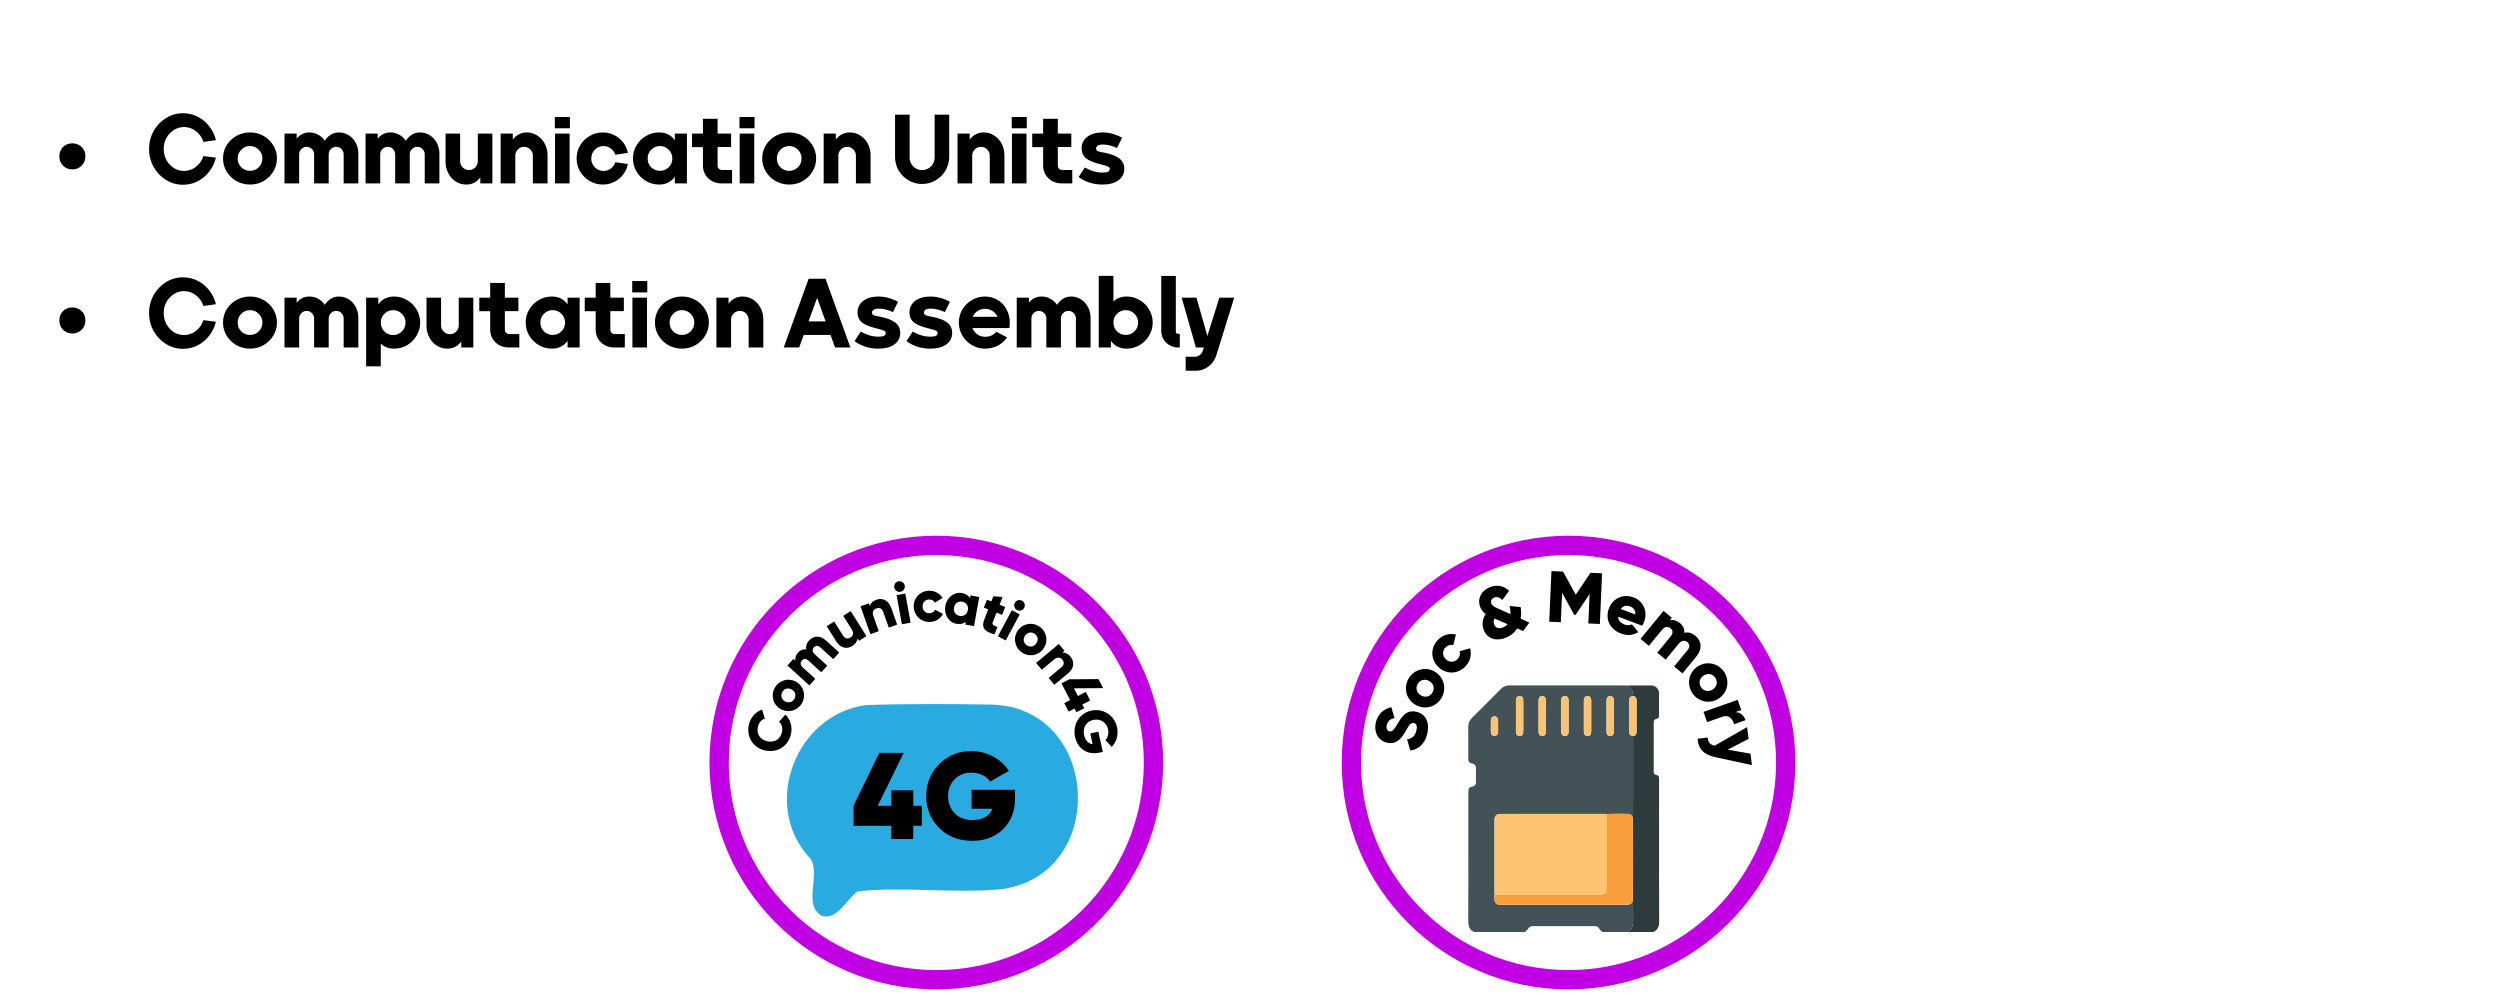<svg width="518" height="208" viewBox="0 0 518 208" fill="none" xmlns="http://www.w3.org/2000/svg">
<path d="M14.979 35.1C14.219 35.1 13.579 34.84 13.059 34.32C12.553 33.8 12.299 33.153 12.299 32.38C12.299 31.607 12.553 30.967 13.059 30.46C13.579 29.953 14.219 29.7 14.979 29.7C15.753 29.7 16.399 29.953 16.919 30.46C17.439 30.967 17.699 31.607 17.699 32.38C17.699 33.153 17.439 33.8 16.919 34.32C16.399 34.84 15.753 35.1 14.979 35.1ZM37.94 38.28C36.66 38.28 35.48 37.947 34.4 37.28C33.32 36.613 32.46 35.713 31.82 34.58C31.193 33.447 30.88 32.207 30.88 30.86C30.88 29.527 31.193 28.293 31.82 27.16C32.46 26.027 33.32 25.127 34.4 24.46C35.48 23.793 36.66 23.46 37.94 23.46C39.02 23.46 40.027 23.7 40.96 24.18C41.907 24.66 42.707 25.327 43.36 26.18C44.027 27.02 44.487 27.973 44.74 29.04L42.14 29.4C41.86 28.493 41.347 27.753 40.6 27.18C39.867 26.607 39.047 26.32 38.14 26.32C37.38 26.32 36.673 26.527 36.02 26.94C35.38 27.34 34.867 27.887 34.48 28.58C34.107 29.273 33.92 30.033 33.92 30.86C33.92 31.687 34.107 32.453 34.48 33.16C34.867 33.853 35.38 34.407 36.02 34.82C36.66 35.22 37.367 35.42 38.14 35.42C39.047 35.42 39.867 35.133 40.6 34.56C41.347 33.987 41.86 33.247 42.14 32.34L44.74 32.66C44.487 33.727 44.027 34.687 43.36 35.54C42.707 36.393 41.907 37.067 40.96 37.56C40.027 38.04 39.02 38.28 37.94 38.28ZM51.827 38.24C50.801 38.24 49.854 38 48.987 37.52C48.134 37.027 47.454 36.367 46.947 35.54C46.454 34.713 46.207 33.807 46.207 32.82C46.207 31.847 46.454 30.947 46.947 30.12C47.454 29.293 48.134 28.64 48.987 28.16C49.854 27.68 50.801 27.44 51.827 27.44C52.841 27.44 53.767 27.68 54.607 28.16C55.461 28.64 56.134 29.293 56.627 30.12C57.134 30.947 57.387 31.847 57.387 32.82C57.387 33.807 57.134 34.713 56.627 35.54C56.134 36.367 55.461 37.027 54.607 37.52C53.767 38 52.841 38.24 51.827 38.24ZM51.807 35.4C52.514 35.4 53.114 35.153 53.607 34.66C54.114 34.167 54.367 33.56 54.367 32.84C54.367 32.12 54.114 31.513 53.607 31.02C53.114 30.513 52.514 30.26 51.807 30.26C51.087 30.26 50.481 30.513 49.987 31.02C49.494 31.513 49.247 32.12 49.247 32.84C49.247 33.56 49.494 34.167 49.987 34.66C50.481 35.153 51.087 35.4 51.807 35.4ZM70.226 27.44C70.986 27.44 71.673 27.64 72.286 28.04C72.899 28.427 73.379 28.96 73.726 29.64C74.073 30.307 74.246 31.04 74.246 31.84V38H71.206V31.98C71.206 31.553 71.053 31.187 70.746 30.88C70.453 30.573 70.086 30.42 69.646 30.42C69.233 30.42 68.873 30.573 68.566 30.88C68.259 31.187 68.106 31.553 68.106 31.98V38H65.086V31.98C65.086 31.553 64.933 31.187 64.626 30.88C64.319 30.573 63.953 30.42 63.526 30.42C63.113 30.42 62.753 30.573 62.446 30.88C62.139 31.187 61.986 31.553 61.986 31.98V38H58.946V27.68H61.466V28.72C62.159 27.867 63.033 27.44 64.086 27.44C64.753 27.44 65.359 27.593 65.906 27.9C66.466 28.207 66.933 28.627 67.306 29.16C67.626 28.64 68.033 28.227 68.526 27.92C69.019 27.6 69.586 27.44 70.226 27.44ZM87.023 27.44C87.783 27.44 88.469 27.64 89.083 28.04C89.696 28.427 90.176 28.96 90.523 29.64C90.87 30.307 91.043 31.04 91.043 31.84V38H88.003V31.98C88.003 31.553 87.85 31.187 87.543 30.88C87.249 30.573 86.883 30.42 86.443 30.42C86.029 30.42 85.669 30.573 85.363 30.88C85.056 31.187 84.903 31.553 84.903 31.98V38H81.883V31.98C81.883 31.553 81.73 31.187 81.423 30.88C81.116 30.573 80.749 30.42 80.323 30.42C79.909 30.42 79.549 30.573 79.243 30.88C78.936 31.187 78.783 31.553 78.783 31.98V38H75.743V27.68H78.263V28.72C78.956 27.867 79.829 27.44 80.883 27.44C81.549 27.44 82.156 27.593 82.703 27.9C83.263 28.207 83.73 28.627 84.103 29.16C84.423 28.64 84.829 28.227 85.323 27.92C85.816 27.6 86.383 27.44 87.023 27.44ZM102.02 27.68V38H99.52V36.76C99.173 37.227 98.753 37.593 98.26 37.86C97.78 38.113 97.233 38.24 96.62 38.24C95.806 38.24 95.073 38.027 94.42 37.6C93.766 37.173 93.253 36.6 92.88 35.88C92.506 35.16 92.32 34.373 92.32 33.52V27.68H95.34V33.42C95.34 33.913 95.52 34.34 95.88 34.7C96.24 35.06 96.673 35.24 97.18 35.24C97.673 35.24 98.1 35.06 98.46 34.7C98.82 34.34 99 33.913 99 33.42V27.68H102.02ZM109.131 27.44C109.944 27.44 110.678 27.653 111.331 28.08C111.998 28.507 112.518 29.08 112.891 29.8C113.264 30.52 113.451 31.307 113.451 32.16V38H110.411V32.24C110.411 31.747 110.231 31.32 109.871 30.96C109.524 30.6 109.091 30.42 108.571 30.42C108.091 30.42 107.671 30.6 107.311 30.96C106.951 31.32 106.771 31.747 106.771 32.24V38H103.731V27.68H106.251V28.92C106.598 28.453 107.011 28.093 107.491 27.84C107.984 27.573 108.531 27.44 109.131 27.44ZM114.963 24.24H118.083V26.58H114.963V24.24ZM115.003 27.68H118.023V38H115.003V27.68ZM124.889 38.24C123.902 38.24 122.996 37.993 122.169 37.5C121.342 37.007 120.682 36.347 120.189 35.52C119.709 34.693 119.469 33.793 119.469 32.82C119.469 31.86 119.709 30.967 120.189 30.14C120.682 29.313 121.342 28.66 122.169 28.18C122.996 27.687 123.902 27.44 124.889 27.44C125.756 27.44 126.556 27.627 127.289 28C128.022 28.373 128.636 28.88 129.129 29.52C129.622 30.16 129.942 30.88 130.089 31.68L127.489 32.06C127.329 31.54 127.022 31.113 126.569 30.78C126.116 30.433 125.616 30.26 125.069 30.26C124.362 30.26 123.756 30.513 123.249 31.02C122.756 31.513 122.509 32.12 122.509 32.84C122.509 33.307 122.622 33.74 122.849 34.14C123.076 34.527 123.382 34.84 123.769 35.08C124.169 35.307 124.602 35.42 125.069 35.42C125.616 35.42 126.116 35.253 126.569 34.92C127.022 34.573 127.329 34.14 127.489 33.62L130.089 33.98C129.942 34.78 129.622 35.507 129.129 36.16C128.636 36.8 128.022 37.307 127.289 37.68C126.556 38.053 125.756 38.24 124.889 38.24ZM142.329 27.68V38H139.829V36.62C139.055 37.7 137.969 38.24 136.569 38.24C135.582 38.24 134.675 37.993 133.849 37.5C133.022 37.007 132.362 36.347 131.869 35.52C131.389 34.693 131.149 33.793 131.149 32.82C131.149 31.86 131.389 30.967 131.869 30.14C132.362 29.313 133.022 28.66 133.849 28.18C134.675 27.687 135.582 27.44 136.569 27.44C137.969 27.44 139.055 27.98 139.829 29.06V27.68H142.329ZM136.749 35.4C137.455 35.4 138.055 35.153 138.549 34.66C139.055 34.167 139.309 33.56 139.309 32.84C139.309 32.12 139.055 31.513 138.549 31.02C138.055 30.513 137.455 30.26 136.749 30.26C136.029 30.26 135.422 30.513 134.929 31.02C134.435 31.513 134.189 32.12 134.189 32.84C134.189 33.56 134.435 34.167 134.929 34.66C135.422 35.153 136.029 35.4 136.749 35.4ZM151.688 35.22V38H149.448C148.754 38 148.114 37.84 147.528 37.52C146.954 37.2 146.494 36.76 146.148 36.2C145.814 35.627 145.648 34.993 145.648 34.3V30.48H143.388V27.68H145.648V24.62H148.688V27.68H151.488V30.46H148.688V34.3C148.688 34.553 148.774 34.773 148.948 34.96C149.134 35.133 149.354 35.22 149.608 35.22H151.688ZM153.224 24.24H156.344V26.58H153.224V24.24ZM153.264 27.68H156.284V38H153.264V27.68ZM163.546 38.24C162.519 38.24 161.573 38 160.706 37.52C159.853 37.027 159.173 36.367 158.666 35.54C158.173 34.713 157.926 33.807 157.926 32.82C157.926 31.847 158.173 30.947 158.666 30.12C159.173 29.293 159.853 28.64 160.706 28.16C161.573 27.68 162.519 27.44 163.546 27.44C164.559 27.44 165.486 27.68 166.326 28.16C167.179 28.64 167.853 29.293 168.346 30.12C168.853 30.947 169.106 31.847 169.106 32.82C169.106 33.807 168.853 34.713 168.346 35.54C167.853 36.367 167.179 37.027 166.326 37.52C165.486 38 164.559 38.24 163.546 38.24ZM163.526 35.4C164.233 35.4 164.833 35.153 165.326 34.66C165.833 34.167 166.086 33.56 166.086 32.84C166.086 32.12 165.833 31.513 165.326 31.02C164.833 30.513 164.233 30.26 163.526 30.26C162.806 30.26 162.199 30.513 161.706 31.02C161.213 31.513 160.966 32.12 160.966 32.84C160.966 33.56 161.213 34.167 161.706 34.66C162.199 35.153 162.806 35.4 163.526 35.4ZM176.065 27.44C176.878 27.44 177.611 27.653 178.265 28.08C178.931 28.507 179.451 29.08 179.825 29.8C180.198 30.52 180.385 31.307 180.385 32.16V38H177.345V32.24C177.345 31.747 177.165 31.32 176.805 30.96C176.458 30.6 176.025 30.42 175.505 30.42C175.025 30.42 174.605 30.6 174.245 30.96C173.885 31.32 173.705 31.747 173.705 32.24V38H170.665V27.68H173.185V28.92C173.531 28.453 173.945 28.093 174.425 27.84C174.918 27.573 175.465 27.44 176.065 27.44ZM191.054 38.12C190.04 38.12 189.1 37.867 188.234 37.36C187.38 36.853 186.7 36.173 186.194 35.32C185.7 34.453 185.454 33.513 185.454 32.5V23.76H188.474V32.66C188.474 33.127 188.587 33.56 188.814 33.96C189.054 34.347 189.367 34.66 189.754 34.9C190.154 35.127 190.587 35.24 191.054 35.24C191.52 35.24 191.954 35.127 192.354 34.9C192.754 34.66 193.067 34.347 193.294 33.96C193.534 33.56 193.654 33.127 193.654 32.66V23.76H196.674V32.5C196.674 33.513 196.42 34.453 195.914 35.32C195.42 36.173 194.74 36.853 193.874 37.36C193.02 37.867 192.08 38.12 191.054 38.12ZM203.799 27.44C204.612 27.44 205.346 27.653 205.999 28.08C206.666 28.507 207.186 29.08 207.559 29.8C207.932 30.52 208.119 31.307 208.119 32.16V38H205.079V32.24C205.079 31.747 204.899 31.32 204.539 30.96C204.192 30.6 203.759 30.42 203.239 30.42C202.759 30.42 202.339 30.6 201.979 30.96C201.619 31.32 201.439 31.747 201.439 32.24V38H198.399V27.68H200.919V28.92C201.266 28.453 201.679 28.093 202.159 27.84C202.652 27.573 203.199 27.44 203.799 27.44ZM209.63 24.24H212.75V26.58H209.63V24.24ZM209.67 27.68H212.69V38H209.67V27.68ZM222.176 35.22V38H219.936C219.243 38 218.603 37.84 218.016 37.52C217.443 37.2 216.983 36.76 216.636 36.2C216.303 35.627 216.136 34.993 216.136 34.3V30.48H213.876V27.68H216.136V24.62H219.176V27.68H221.976V30.46H219.176V34.3C219.176 34.553 219.263 34.773 219.436 34.96C219.623 35.133 219.843 35.22 220.096 35.22H222.176ZM228.433 38.24C227.486 38.24 226.586 38.107 225.733 37.84C224.893 37.56 224.146 37.173 223.493 36.68L224.773 34.7C225.999 35.407 227.219 35.76 228.433 35.76C228.979 35.76 229.366 35.7 229.593 35.58C229.833 35.447 229.953 35.26 229.953 35.02C229.953 34.793 229.833 34.627 229.593 34.52C229.353 34.4 228.913 34.26 228.273 34.1C226.819 33.767 225.759 33.353 225.093 32.86C224.439 32.353 224.113 31.64 224.113 30.72C224.113 29.733 224.506 28.94 225.293 28.34C226.079 27.74 227.133 27.44 228.453 27.44C229.159 27.44 229.866 27.54 230.573 27.74C231.279 27.94 231.919 28.207 232.493 28.54L231.453 30.66C230.399 30.18 229.399 29.94 228.453 29.94C228.053 29.94 227.726 30.013 227.473 30.16C227.233 30.307 227.113 30.507 227.113 30.76C227.113 31.027 227.233 31.213 227.473 31.32C227.713 31.427 228.166 31.533 228.833 31.64C230.193 31.893 231.219 32.287 231.913 32.82C232.606 33.353 232.953 34.067 232.953 34.96C232.953 35.973 232.546 36.773 231.733 37.36C230.933 37.947 229.833 38.24 228.433 38.24ZM14.979 69.1C14.219 69.1 13.579 68.84 13.059 68.32C12.553 67.8 12.299 67.153 12.299 66.38C12.299 65.607 12.553 64.967 13.059 64.46C13.579 63.953 14.219 63.7 14.979 63.7C15.753 63.7 16.399 63.953 16.919 64.46C17.439 64.967 17.699 65.607 17.699 66.38C17.699 67.153 17.439 67.8 16.919 68.32C16.399 68.84 15.753 69.1 14.979 69.1ZM37.94 72.28C36.66 72.28 35.48 71.947 34.4 71.28C33.32 70.613 32.46 69.713 31.82 68.58C31.193 67.447 30.88 66.207 30.88 64.86C30.88 63.527 31.193 62.293 31.82 61.16C32.46 60.027 33.32 59.127 34.4 58.46C35.48 57.793 36.66 57.46 37.94 57.46C39.02 57.46 40.027 57.7 40.96 58.18C41.907 58.66 42.707 59.327 43.36 60.18C44.027 61.02 44.487 61.973 44.74 63.04L42.14 63.4C41.86 62.493 41.347 61.753 40.6 61.18C39.867 60.607 39.047 60.32 38.14 60.32C37.38 60.32 36.673 60.527 36.02 60.94C35.38 61.34 34.867 61.887 34.48 62.58C34.107 63.273 33.92 64.033 33.92 64.86C33.92 65.687 34.107 66.453 34.48 67.16C34.867 67.853 35.38 68.407 36.02 68.82C36.66 69.22 37.367 69.42 38.14 69.42C39.047 69.42 39.867 69.133 40.6 68.56C41.347 67.987 41.86 67.247 42.14 66.34L44.74 66.66C44.487 67.727 44.027 68.687 43.36 69.54C42.707 70.393 41.907 71.067 40.96 71.56C40.027 72.04 39.02 72.28 37.94 72.28ZM51.827 72.24C50.801 72.24 49.854 72 48.987 71.52C48.134 71.027 47.454 70.367 46.947 69.54C46.454 68.713 46.207 67.807 46.207 66.82C46.207 65.847 46.454 64.947 46.947 64.12C47.454 63.293 48.134 62.64 48.987 62.16C49.854 61.68 50.801 61.44 51.827 61.44C52.841 61.44 53.767 61.68 54.607 62.16C55.461 62.64 56.134 63.293 56.627 64.12C57.134 64.947 57.387 65.847 57.387 66.82C57.387 67.807 57.134 68.713 56.627 69.54C56.134 70.367 55.461 71.027 54.607 71.52C53.767 72 52.841 72.24 51.827 72.24ZM51.807 69.4C52.514 69.4 53.114 69.153 53.607 68.66C54.114 68.167 54.367 67.56 54.367 66.84C54.367 66.12 54.114 65.513 53.607 65.02C53.114 64.513 52.514 64.26 51.807 64.26C51.087 64.26 50.481 64.513 49.987 65.02C49.494 65.513 49.247 66.12 49.247 66.84C49.247 67.56 49.494 68.167 49.987 68.66C50.481 69.153 51.087 69.4 51.807 69.4ZM70.226 61.44C70.986 61.44 71.673 61.64 72.286 62.04C72.899 62.427 73.379 62.96 73.726 63.64C74.073 64.307 74.246 65.04 74.246 65.84V72H71.206V65.98C71.206 65.553 71.053 65.187 70.746 64.88C70.453 64.573 70.086 64.42 69.646 64.42C69.233 64.42 68.873 64.573 68.566 64.88C68.259 65.187 68.106 65.553 68.106 65.98V72H65.086V65.98C65.086 65.553 64.933 65.187 64.626 64.88C64.319 64.573 63.953 64.42 63.526 64.42C63.113 64.42 62.753 64.573 62.446 64.88C62.139 65.187 61.986 65.553 61.986 65.98V72H58.946V61.68H61.466V62.72C62.159 61.867 63.033 61.44 64.086 61.44C64.753 61.44 65.359 61.593 65.906 61.9C66.466 62.207 66.933 62.627 67.306 63.16C67.626 62.64 68.033 62.227 68.526 61.92C69.019 61.6 69.586 61.44 70.226 61.44ZM81.663 61.44C82.636 61.44 83.536 61.687 84.363 62.18C85.189 62.66 85.843 63.313 86.323 64.14C86.816 64.967 87.063 65.867 87.063 66.84C87.063 67.8 86.816 68.7 86.323 69.54C85.843 70.367 85.189 71.027 84.363 71.52C83.536 72 82.636 72.24 81.663 72.24C80.543 72.24 79.623 71.893 78.903 71.2V75.9H75.863V61.68H78.383V63.06C79.156 61.98 80.249 61.44 81.663 61.44ZM81.463 69.42C81.93 69.42 82.356 69.307 82.743 69.08C83.143 68.84 83.456 68.527 83.683 68.14C83.909 67.74 84.023 67.307 84.023 66.84C84.023 66.12 83.769 65.513 83.263 65.02C82.769 64.513 82.169 64.26 81.463 64.26C80.756 64.26 80.15 64.513 79.643 65.02C79.15 65.513 78.903 66.12 78.903 66.84C78.903 67.307 79.016 67.74 79.243 68.14C79.469 68.527 79.776 68.84 80.163 69.08C80.563 69.307 80.996 69.42 81.463 69.42ZM98.074 61.68V72H95.574V70.76C95.228 71.227 94.808 71.593 94.314 71.86C93.834 72.113 93.288 72.24 92.674 72.24C91.861 72.24 91.128 72.027 90.474 71.6C89.821 71.173 89.308 70.6 88.934 69.88C88.561 69.16 88.374 68.373 88.374 67.52V61.68H91.394V67.42C91.394 67.913 91.574 68.34 91.934 68.7C92.294 69.06 92.728 69.24 93.234 69.24C93.728 69.24 94.154 69.06 94.514 68.7C94.874 68.34 95.054 67.913 95.054 67.42V61.68H98.074ZM107.606 69.22V72H105.366C104.672 72 104.032 71.84 103.446 71.52C102.872 71.2 102.412 70.76 102.066 70.2C101.732 69.627 101.566 68.993 101.566 68.3V64.48H99.306V61.68H101.566V58.62H104.606V61.68H107.406V64.46H104.606V68.3C104.606 68.553 104.692 68.773 104.866 68.96C105.052 69.133 105.272 69.22 105.526 69.22H107.606ZM120.102 61.68V72H117.602V70.62C116.829 71.7 115.742 72.24 114.342 72.24C113.356 72.24 112.449 71.993 111.622 71.5C110.796 71.007 110.136 70.347 109.642 69.52C109.162 68.693 108.922 67.793 108.922 66.82C108.922 65.86 109.162 64.967 109.642 64.14C110.136 63.313 110.796 62.66 111.622 62.18C112.449 61.687 113.356 61.44 114.342 61.44C115.742 61.44 116.829 61.98 117.602 63.06V61.68H120.102ZM114.522 69.4C115.229 69.4 115.829 69.153 116.322 68.66C116.829 68.167 117.082 67.56 117.082 66.84C117.082 66.12 116.829 65.513 116.322 65.02C115.829 64.513 115.229 64.26 114.522 64.26C113.802 64.26 113.196 64.513 112.702 65.02C112.209 65.513 111.962 66.12 111.962 66.84C111.962 67.56 112.209 68.167 112.702 68.66C113.196 69.153 113.802 69.4 114.522 69.4ZM129.461 69.22V72H127.221C126.528 72 125.888 71.84 125.301 71.52C124.728 71.2 124.268 70.76 123.921 70.2C123.588 69.627 123.421 68.993 123.421 68.3V64.48H121.161V61.68H123.421V58.62H126.461V61.68H129.261V64.46H126.461V68.3C126.461 68.553 126.548 68.773 126.721 68.96C126.908 69.133 127.128 69.22 127.381 69.22H129.461ZM130.998 58.24H134.118V60.58H130.998V58.24ZM131.038 61.68H134.058V72H131.038V61.68ZM141.32 72.24C140.293 72.24 139.346 72 138.48 71.52C137.626 71.027 136.946 70.367 136.44 69.54C135.946 68.713 135.7 67.807 135.7 66.82C135.7 65.847 135.946 64.947 136.44 64.12C136.946 63.293 137.626 62.64 138.48 62.16C139.346 61.68 140.293 61.44 141.32 61.44C142.333 61.44 143.26 61.68 144.1 62.16C144.953 62.64 145.626 63.293 146.12 64.12C146.626 64.947 146.88 65.847 146.88 66.82C146.88 67.807 146.626 68.713 146.12 69.54C145.626 70.367 144.953 71.027 144.1 71.52C143.26 72 142.333 72.24 141.32 72.24ZM141.3 69.4C142.006 69.4 142.606 69.153 143.1 68.66C143.606 68.167 143.86 67.56 143.86 66.84C143.86 66.12 143.606 65.513 143.1 65.02C142.606 64.513 142.006 64.26 141.3 64.26C140.58 64.26 139.973 64.513 139.48 65.02C138.986 65.513 138.74 66.12 138.74 66.84C138.74 67.56 138.986 68.167 139.48 68.66C139.973 69.153 140.58 69.4 141.3 69.4ZM153.838 61.44C154.651 61.44 155.385 61.653 156.038 62.08C156.705 62.507 157.225 63.08 157.598 63.8C157.971 64.52 158.158 65.307 158.158 66.16V72H155.118V66.24C155.118 65.747 154.938 65.32 154.578 64.96C154.231 64.6 153.798 64.42 153.278 64.42C152.798 64.42 152.378 64.6 152.018 64.96C151.658 65.32 151.478 65.747 151.478 66.24V72H148.438V61.68H150.958V62.92C151.305 62.453 151.718 62.093 152.198 61.84C152.691 61.573 153.238 61.44 153.838 61.44ZM173.027 72L172.087 69.4H166.527L165.587 72H162.387L167.547 57.76H171.047L176.207 72H173.027ZM167.527 66.6H171.067L169.307 61.72L167.527 66.6ZM182.007 72.24C181.06 72.24 180.16 72.107 179.307 71.84C178.467 71.56 177.72 71.173 177.067 70.68L178.347 68.7C179.573 69.407 180.793 69.76 182.007 69.76C182.553 69.76 182.94 69.7 183.167 69.58C183.407 69.447 183.527 69.26 183.527 69.02C183.527 68.793 183.407 68.627 183.167 68.52C182.927 68.4 182.487 68.26 181.847 68.1C180.393 67.767 179.333 67.353 178.667 66.86C178.013 66.353 177.687 65.64 177.687 64.72C177.687 63.733 178.08 62.94 178.867 62.34C179.653 61.74 180.707 61.44 182.027 61.44C182.733 61.44 183.44 61.54 184.147 61.74C184.853 61.94 185.493 62.207 186.067 62.54L185.027 64.66C183.973 64.18 182.973 63.94 182.027 63.94C181.627 63.94 181.3 64.013 181.047 64.16C180.807 64.307 180.687 64.507 180.687 64.76C180.687 65.027 180.807 65.213 181.047 65.32C181.287 65.427 181.74 65.533 182.407 65.64C183.767 65.893 184.793 66.287 185.487 66.82C186.18 67.353 186.527 68.067 186.527 68.96C186.527 69.973 186.12 70.773 185.307 71.36C184.507 71.947 183.407 72.24 182.007 72.24ZM192.768 72.24C191.822 72.24 190.922 72.107 190.068 71.84C189.228 71.56 188.482 71.173 187.828 70.68L189.108 68.7C190.335 69.407 191.555 69.76 192.768 69.76C193.315 69.76 193.702 69.7 193.928 69.58C194.168 69.447 194.288 69.26 194.288 69.02C194.288 68.793 194.168 68.627 193.928 68.52C193.688 68.4 193.248 68.26 192.608 68.1C191.155 67.767 190.095 67.353 189.428 66.86C188.775 66.353 188.448 65.64 188.448 64.72C188.448 63.733 188.842 62.94 189.628 62.34C190.415 61.74 191.468 61.44 192.788 61.44C193.495 61.44 194.202 61.54 194.908 61.74C195.615 61.94 196.255 62.207 196.828 62.54L195.788 64.66C194.735 64.18 193.735 63.94 192.788 63.94C192.388 63.94 192.062 64.013 191.808 64.16C191.568 64.307 191.448 64.507 191.448 64.76C191.448 65.027 191.568 65.213 191.808 65.32C192.048 65.427 192.502 65.533 193.168 65.64C194.528 65.893 195.555 66.287 196.248 66.82C196.942 67.353 197.288 68.067 197.288 68.96C197.288 69.973 196.882 70.773 196.068 71.36C195.268 71.947 194.168 72.24 192.768 72.24ZM209.23 66.82C209.23 67.287 209.203 67.673 209.15 67.98H201.49C201.703 68.513 202.037 68.947 202.49 69.28C202.943 69.613 203.483 69.78 204.11 69.78C205.083 69.78 205.863 69.433 206.45 68.74L208.65 69.9C208.157 70.647 207.51 71.227 206.71 71.64C205.91 72.04 205.03 72.24 204.07 72.24C203.097 72.24 202.197 71.993 201.37 71.5C200.543 71.007 199.883 70.347 199.39 69.52C198.91 68.693 198.67 67.793 198.67 66.82C198.67 65.86 198.91 64.967 199.39 64.14C199.883 63.313 200.543 62.66 201.37 62.18C202.197 61.687 203.097 61.44 204.07 61.44C205.07 61.44 205.957 61.68 206.73 62.16C207.517 62.64 208.13 63.293 208.57 64.12C209.01 64.947 209.23 65.847 209.23 66.82ZM204.11 63.98C203.537 63.98 203.017 64.133 202.55 64.44C202.097 64.747 201.757 65.147 201.53 65.64H206.69C206.463 65.147 206.117 64.747 205.65 64.44C205.197 64.133 204.683 63.98 204.11 63.98ZM221.945 61.44C222.705 61.44 223.391 61.64 224.005 62.04C224.618 62.427 225.098 62.96 225.445 63.64C225.791 64.307 225.965 65.04 225.965 65.84V72H222.925V65.98C222.925 65.553 222.771 65.187 222.465 64.88C222.171 64.573 221.805 64.42 221.365 64.42C220.951 64.42 220.591 64.573 220.285 64.88C219.978 65.187 219.825 65.553 219.825 65.98V72H216.805V65.98C216.805 65.553 216.651 65.187 216.345 64.88C216.038 64.573 215.671 64.42 215.245 64.42C214.831 64.42 214.471 64.573 214.165 64.88C213.858 65.187 213.705 65.553 213.705 65.98V72H210.665V61.68H213.185V62.72C213.878 61.867 214.751 61.44 215.805 61.44C216.471 61.44 217.078 61.593 217.625 61.9C218.185 62.207 218.651 62.627 219.025 63.16C219.345 62.64 219.751 62.227 220.245 61.92C220.738 61.6 221.305 61.44 221.945 61.44ZM233.442 61.44C234.415 61.44 235.315 61.687 236.142 62.18C236.968 62.66 237.622 63.313 238.102 64.14C238.595 64.967 238.842 65.86 238.842 66.82C238.842 67.793 238.595 68.693 238.102 69.52C237.622 70.347 236.968 71.007 236.142 71.5C235.315 71.993 234.415 72.24 233.442 72.24C232.042 72.24 230.955 71.7 230.182 70.62V72H227.662V57.16H230.702V62.46C231.422 61.78 232.335 61.44 233.442 61.44ZM233.262 69.4C233.968 69.4 234.568 69.153 235.062 68.66C235.568 68.167 235.822 67.56 235.822 66.84C235.822 66.12 235.568 65.513 235.062 65.02C234.568 64.513 233.968 64.26 233.262 64.26C232.542 64.26 231.935 64.513 231.442 65.02C230.948 65.513 230.702 66.12 230.702 66.84C230.702 67.56 230.948 68.167 231.442 68.66C231.935 69.153 232.542 69.4 233.262 69.4ZM244.111 72C243.484 72 242.897 71.847 242.351 71.54C241.817 71.233 241.391 70.82 241.071 70.3C240.764 69.767 240.611 69.18 240.611 68.54V57.18H243.631V68.72C243.631 68.853 243.671 68.96 243.751 69.04C243.844 69.12 243.964 69.16 244.111 69.16H244.451V72H244.111ZM255.728 61.68L252.108 73.36C251.842 74.373 251.308 75.2 250.508 75.84C249.722 76.493 248.802 76.82 247.748 76.82H245.668V73.92H247.528C247.928 73.92 248.275 73.807 248.568 73.58C248.875 73.367 249.088 73.073 249.208 72.7L249.428 72H247.788L244.848 61.68H247.908L250.168 69.62L252.648 61.68H255.728Z" fill="black"/>
<path d="M194 203C218.853 203 239 182.853 239 158C239 133.147 218.853 113 194 113C169.147 113 149 133.147 149 158C149 182.853 169.147 203 194 203Z" stroke="#C000E2" stroke-width="4" stroke-miterlimit="10"/>
<path d="M158.56 155.51C156.09 154.97 154.6 152.72 155.16 150.2C155.49 148.68 156.54 147.5 157.89 147.03L158.49 148.89C157.76 149.12 157.22 149.75 157.03 150.6C156.7 152.08 157.49 153.26 158.99 153.59C160.49 153.92 161.69 153.18 162.02 151.69C162.21 150.84 161.98 150.03 161.42 149.52L162.74 148.08C163.77 149.06 164.23 150.56 163.89 152.1C163.34 154.63 161.04 156.04 158.58 155.5L158.56 155.51Z" fill="black"/>
<path d="M161.9 147C160.27 146.18 159.65 144.26 160.46 142.65C161.27 141.04 163.17 140.38 164.81 141.19C166.44 142.01 167.06 143.93 166.25 145.54C165.44 147.15 163.54 147.81 161.9 147ZM163.98 142.83C163.2 142.44 162.41 142.73 162.06 143.44C161.71 144.15 161.94 144.96 162.72 145.35C163.5 145.74 164.29 145.45 164.64 144.74C165 144.03 164.76 143.22 163.98 142.83Z" fill="black"/>
<path d="M171.11 132.68L173.89 135.21L172.65 136.57L169.98 134.15C169.53 133.74 169.04 133.69 168.64 134.13C168.23 134.58 168.32 135.13 168.85 135.61L171.41 137.93L170.17 139.29L167.5 136.87C167.05 136.46 166.56 136.41 166.16 136.85C165.75 137.3 165.83 137.85 166.37 138.33L168.93 140.65L167.69 142.01L163.16 137.89L164.4 136.53L164.82 136.91C164.7 136.42 164.82 135.81 165.38 135.2C165.87 134.66 166.45 134.46 167.06 134.56C166.93 133.98 167.07 133.35 167.66 132.7C168.61 131.66 169.97 131.65 171.1 132.68H171.11Z" fill="black"/>
<path d="M176.26 126.62L179.53 131.8L177.98 132.78L177.67 132.29C177.63 132.85 177.27 133.43 176.59 133.86C175.54 134.52 174.18 134.34 173.3 132.94L171.29 129.76L172.84 128.78L174.7 131.73C175.11 132.37 175.7 132.42 176.2 132.1C176.77 131.74 176.95 131.16 176.49 130.43L174.71 127.6L176.26 126.62Z" fill="black"/>
<path d="M184.63 125.88L185.89 129.42L184.16 130.04L182.99 126.75C182.73 126.03 182.17 125.86 181.61 126.06C180.98 126.29 180.67 126.81 180.96 127.63L182.08 130.78L180.35 131.4L178.29 125.63L180.02 125.01L180.21 125.55C180.37 125.01 180.85 124.53 181.61 124.26C182.78 123.84 184.06 124.32 184.62 125.88H184.63Z" fill="black"/>
<path d="M185.29 121.73C185.18 121.14 185.59 120.56 186.18 120.45C186.77 120.34 187.36 120.75 187.46 121.34C187.57 121.93 187.16 122.52 186.57 122.62C185.98 122.73 185.4 122.33 185.29 121.73ZM185.77 123.31L187.58 122.98L188.68 129.01L186.87 129.34L185.77 123.31Z" fill="black"/>
<path d="M189.32 125.73C189.26 123.91 190.61 122.46 192.47 122.4C193.66 122.36 194.73 122.96 195.29 123.89L193.71 124.87C193.49 124.45 193.04 124.2 192.5 124.22C191.7 124.24 191.13 124.84 191.16 125.68C191.19 126.53 191.79 127.08 192.59 127.06C193.13 127.04 193.57 126.77 193.76 126.34L195.39 127.21C194.89 128.18 193.87 128.84 192.67 128.87C190.81 128.92 189.38 127.56 189.33 125.73H189.32Z" fill="black"/>
<path d="M202.9 123.71L201.81 129.74L200 129.41L200.1 128.84C199.62 129.23 198.98 129.4 198.17 129.25C196.59 128.96 195.54 127.34 195.87 125.54C196.2 123.74 197.75 122.59 199.33 122.88C200.14 123.03 200.68 123.41 200.99 123.94L201.09 123.37L202.9 123.7V123.71ZM200.54 126.4C200.7 125.5 200.2 124.82 199.37 124.67C198.54 124.52 197.83 124.98 197.67 125.88C197.51 126.78 198.01 127.46 198.84 127.61C199.67 127.76 200.38 127.3 200.54 126.4Z" fill="black"/>
<path d="M206.48 126.93L205.69 128.95C205.5 129.44 205.9 129.65 206.67 129.9L206.06 131.45C203.73 130.8 203.35 129.88 203.97 128.28L204.76 126.26L203.85 125.9L204.49 124.26L205.4 124.62L205.82 123.54L207.73 123.7L207.11 125.3L208.28 125.76L207.64 127.4L206.47 126.94L206.48 126.93Z" fill="black"/>
<path d="M209.66 126.44L211.28 127.31L208.38 132.71L206.76 131.84L209.66 126.44ZM210.27 124.91C210.56 124.38 211.23 124.18 211.76 124.46C212.29 124.74 212.49 125.42 212.21 125.95C211.93 126.48 211.25 126.68 210.72 126.4C210.19 126.12 209.99 125.44 210.27 124.91Z" fill="black"/>
<path d="M210.98 130.53C212.09 129.08 214.1 128.84 215.53 129.94C216.96 131.04 217.25 133.04 216.14 134.49C215.03 135.94 213.02 136.18 211.59 135.08C210.16 133.98 209.87 131.98 210.98 130.53ZM214.68 133.37C215.21 132.68 215.07 131.85 214.44 131.36C213.81 130.87 212.97 130.96 212.44 131.65C211.91 132.34 212.04 133.17 212.68 133.66C213.31 134.15 214.15 134.06 214.68 133.37Z" fill="black"/>
<path d="M221.35 139.47L218.46 141.88L217.28 140.47L219.96 138.23C220.54 137.74 220.51 137.15 220.13 136.7C219.7 136.18 219.1 136.08 218.43 136.63L215.86 138.77L214.68 137.36L219.39 133.43L220.57 134.84L220.13 135.21C220.69 135.17 221.31 135.46 221.83 136.08C222.62 137.03 222.62 138.41 221.35 139.47Z" fill="black"/>
<path d="M223.03 147.57L222.64 146.81L221.42 147.44L220.51 145.68L221.73 145.05L219.94 141.58L221.55 140.75L227.6 140.71L228.57 142.58L222.52 142.62L223.34 144.21L224.98 143.37L225.89 145.14L224.26 145.98L224.65 146.74L223.04 147.57H223.03Z" fill="black"/>
<path d="M227.79 155.94C225.23 156.51 223.28 155.06 222.76 152.72C222.18 150.09 223.7 147.77 226.11 147.24C228.54 146.7 230.9 148.2 231.45 150.67C231.8 152.27 231.31 153.8 230.34 154.76L229.05 153.34C229.52 152.87 229.79 152.02 229.58 151.08C229.27 149.67 228 148.84 226.52 149.17C225.1 149.48 224.27 150.72 224.63 152.35C224.88 153.46 225.53 154.08 226.39 154.21L225.9 151.97L227.58 151.6L228.51 155.8L227.79 155.96V155.94Z" fill="black"/>
<path d="M205.84 146C197.38 145.84 187.99 145.8 179.52 146.09C164.76 147.96 157.56 167.02 167.93 177.93C170.09 181.26 166.29 187.4 170.23 189.75C173.48 190.75 175.38 186.37 177.67 184.69C186.85 183.65 197.92 185.18 207.48 184.24C229.58 181.32 228.2 147.02 205.84 146Z" fill="#29ABE2"/>
<path d="M191 166.96V171.11H189.22V173.84H184.68V171.11H176.86V166.91L182.19 156H187.24L181.86 166.96H184.69V163.75H189.23V166.96H191.01H191Z" fill="black"/>
<path d="M210.31 163.62V165.43C210.31 168.05 209.49 170.17 207.85 171.79C206.21 173.41 204.08 174.22 201.47 174.22C198.68 174.22 196.39 173.33 194.6 171.55C192.81 169.77 191.91 167.57 191.91 164.95C191.91 162.33 192.8 160.13 194.59 158.33C196.37 156.53 198.58 155.63 201.21 155.63C202.88 155.63 204.4 156 205.78 156.75C207.16 157.5 208.25 158.49 209.03 159.73L205.16 161.95C204.8 161.39 204.28 160.94 203.59 160.6C202.9 160.26 202.12 160.09 201.26 160.09C199.85 160.09 198.69 160.55 197.79 161.47C196.89 162.39 196.44 163.56 196.44 164.99C196.44 166.42 196.89 167.53 197.78 168.48C198.67 169.43 199.92 169.91 201.54 169.91C203.61 169.91 204.98 169.13 205.64 167.57H201.31V163.65H210.31V163.62Z" fill="black"/>
<path d="M325 203C349.853 203 370 182.853 370 158C370 133.147 349.853 113 325 113C300.147 113 280 133.147 280 158C280 182.853 300.147 203 325 203Z" stroke="#C000E2" stroke-width="4" stroke-miterlimit="10"/>
<path d="M292.22 155.49L291.54 153.2C292.47 153.04 293.2 152.55 293.47 151.4C293.74 150.29 293.37 149.91 292.98 149.82C292.35 149.67 291.96 150.19 291.17 151.62C290.38 153.03 289.29 154.34 287.34 153.87C285.37 153.39 284.64 151.45 285.07 149.69C285.48 148.02 286.6 146.9 288.28 146.52L288.95 148.77C288.14 148.94 287.57 149.31 287.34 150.25C287.16 150.98 287.44 151.43 287.85 151.53C288.32 151.64 288.7 151.47 289.56 150C290.4 148.57 291.36 146.97 293.52 147.49C295.49 147.97 296.27 149.82 295.73 152.04C295.21 154.18 293.86 155.3 292.22 155.51V155.49Z" fill="black"/>
<path d="M293.32 146.06C291.38 144.96 290.75 142.57 291.83 140.65C292.92 138.73 295.29 138.04 297.23 139.14C299.17 140.24 299.8 142.63 298.72 144.55C297.63 146.47 295.26 147.16 293.32 146.06ZM296.13 141.1C295.2 140.58 294.22 140.88 293.74 141.73C293.26 142.58 293.51 143.58 294.43 144.1C295.36 144.62 296.34 144.32 296.82 143.47C297.3 142.62 297.06 141.62 296.13 141.1Z" fill="black"/>
<path d="M298.01 138.19C296.41 136.63 296.35 134.22 297.93 132.58C298.94 131.54 300.39 131.14 301.67 131.48L301.12 133.69C300.57 133.51 299.96 133.68 299.5 134.15C298.82 134.85 298.83 135.86 299.57 136.58C300.31 137.3 301.32 137.27 302 136.58C302.46 136.11 302.62 135.49 302.41 134.95L304.59 134.32C304.98 135.6 304.64 137.05 303.62 138.1C302.03 139.74 299.61 139.75 298.01 138.2V138.19Z" fill="black"/>
<path d="M315.62 130.76L314.36 130.21C313.89 130.97 313.19 131.62 312.2 132.06C310.22 132.93 308.29 132.48 307.49 130.67C307.01 129.57 307.11 128.3 307.82 127.23C307.39 126.91 307.02 126.5 306.75 125.88C306.04 124.26 306.76 122.51 308.61 121.71C310 121.1 311.48 121.27 312.69 122.42L311.28 124.33C310.75 123.79 310.19 123.56 309.57 123.83C309.02 124.07 308.8 124.58 309.01 125.04C309.25 125.58 309.73 125.79 310.36 126.07L312.99 127.26C312.99 126.74 312.92 126.16 312.78 125.55L315.08 125.79C315.2 126.54 315.22 127.38 315.08 128.19L316.88 129.01L315.6 130.75L315.62 130.76ZM312.37 129.33L309.78 128.21L309.66 128.16C309.43 128.61 309.45 129.07 309.62 129.45C309.9 130.1 310.53 130.4 311.5 129.97C311.86 129.81 312.14 129.61 312.37 129.33Z" fill="black"/>
<path d="M331.5 129.29L329.1 129.18L329.37 123.08L326.46 127.41H326.19L323.67 122.83L323.4 128.93L321 128.82L321.46 118.33L323.86 118.43L326.5 123.22L329.55 118.68L331.95 118.79L331.49 129.28L331.5 129.29Z" fill="black"/>
<path d="M336.59 129.39C337.17 129.61 337.74 129.57 338.14 129.36L339.46 130.96C338.41 131.66 337.19 131.76 335.86 131.26C333.46 130.36 332.58 128.18 333.36 126.09C334.15 124 336.27 122.95 338.49 123.79C340.54 124.56 341.46 126.72 340.66 128.84C340.55 129.13 340.41 129.41 340.26 129.65L335.28 127.77C335.28 128.6 335.82 129.1 336.59 129.39ZM338.84 127.32C338.92 126.42 338.4 125.89 337.77 125.65C336.97 125.35 336.29 125.54 335.82 126.18L338.84 127.32Z" fill="black"/>
<path d="M351.54 135.97L348.61 139.53L346.87 138.1L349.67 134.69C350.15 134.11 350.17 133.51 349.62 133.05C349.04 132.57 348.38 132.71 347.82 133.4L345.13 136.67L343.39 135.24L346.19 131.83C346.67 131.25 346.69 130.65 346.14 130.19C345.56 129.71 344.9 129.85 344.34 130.54L341.65 133.81L339.91 132.38L344.68 126.58L346.42 128.01L345.98 128.54C346.57 128.37 347.33 128.48 348.1 129.12C348.78 129.68 349.07 130.38 348.99 131.13C349.7 130.93 350.48 131.07 351.3 131.75C352.63 132.85 352.72 134.51 351.53 135.96L351.54 135.97Z" fill="black"/>
<path d="M351.85 138.04C353.75 136.86 356.15 137.46 357.31 139.33C358.47 141.2 357.94 143.62 356.04 144.79C354.14 145.97 351.74 145.37 350.58 143.5C349.42 141.63 349.95 139.21 351.85 138.04ZM354.85 142.88C355.75 142.32 355.96 141.31 355.44 140.48C354.93 139.65 353.93 139.39 353.03 139.95C352.12 140.51 351.92 141.52 352.43 142.35C352.94 143.18 353.94 143.44 354.84 142.88H354.85Z" fill="black"/>
<path d="M361.68 149.22L359.27 150.06C359.1 149.13 358.31 148.01 356.91 148.5L353.71 149.62L352.96 147.5L360.04 145.01L360.79 147.13L359.53 147.57C360.58 147.52 361.36 148.31 361.68 149.2V149.22Z" fill="black"/>
<path d="M363.01 158.53L355.47 156.9C353 156.37 351.89 155.16 351.73 153.07L353.81 152.81C353.94 153.85 354.33 154.3 355.28 154.51L362 150.65L362.31 153.1L357.97 155.33L362.7 156.15L363 158.53H363.01Z" fill="black"/>
<path d="M315.91 193.11H305.43C304.44 192.63 304.21 191.83 304.22 190.78C304.26 185.56 304.24 180.34 304.24 175.11V164.03C304.24 163.32 304.42 163.1 305.09 162.97C305.59 162.88 305.81 162.57 305.82 162.1C305.84 161.1 305.83 160.1 305.82 159.11C305.82 158.64 305.6 158.34 305.11 158.23C304.36 158.06 304.23 157.88 304.23 157.09C304.23 154.94 304.25 152.8 304.22 150.65C304.19 149.91 304.48 149.2 305.03 148.7C307.01 146.75 308.97 144.79 310.92 142.81C311.42 142.27 312.13 141.98 312.87 142.01C320.72 142.03 328.57 142.03 336.42 142.02C336.74 142.02 337.05 142.02 337.37 142.03C337.4 142.09 337.41 142.17 337.46 142.2C338.17 142.69 338.4 143.39 338.37 144.2C337.74 144.35 337.57 144.54 337.57 145.14C337.57 147.29 337.57 149.44 337.57 151.6C337.57 152.2 337.76 152.41 338.37 152.53C338.37 156.67 338.37 160.81 338.37 164.95C338.37 166.46 338.36 167.98 338.35 169.49C338.17 169.01 337.89 168.64 337.32 168.64C335.87 168.62 334.43 168.59 332.99 168.66C332.94 168.66 332.89 168.65 332.84 168.65H310.9C310.06 168.65 309.66 169.05 309.66 169.92C309.66 175.09 309.66 180.26 309.66 185.42C309.65 185.65 309.63 185.88 309.63 186.12C309.63 187.06 310.04 187.5 311 187.5C319.66 187.5 328.32 187.5 336.97 187.5C337.63 187.5 338.13 187.27 338.35 186.6C338.35 187.87 338.33 189.15 338.38 190.42C338.41 191.44 338.32 192.38 337.4 193.02C337.38 193.04 337.38 193.08 337.37 193.11H331.98C331.8 192.88 331.53 192.73 331.39 192.46C331.18 192.04 330.82 191.88 330.37 191.89C329.62 191.89 328.87 191.89 328.13 191.89H317.81C317.36 191.89 316.93 191.92 316.68 192.36C316.49 192.67 316.23 192.93 315.92 193.12L315.91 193.11ZM325.01 148.35C325.01 147.27 325.01 146.19 325.01 145.12C325.01 144.56 324.69 144.21 324.23 144.22C323.77 144.23 323.49 144.57 323.49 145.11C323.49 147.28 323.49 149.46 323.49 151.63V151.68C323.52 152.21 323.81 152.53 324.27 152.52C324.71 152.52 325 152.2 325.01 151.7C325.01 150.59 325.01 149.48 325.01 148.37V148.35ZM329.7 148.41V145.18C329.7 144.57 329.4 144.21 328.93 144.22C328.46 144.23 328.17 144.58 328.17 145.19V151.56C328.17 152.17 328.45 152.51 328.94 152.51C329.43 152.51 329.69 152.18 329.7 151.55C329.7 150.51 329.7 149.46 329.7 148.42V148.41ZM334.39 148.38V145.15C334.39 144.57 334.09 144.23 333.64 144.22C333.19 144.21 332.87 144.57 332.86 145.17C332.86 147.29 332.86 149.42 332.86 151.55C332.86 152.18 333.13 152.51 333.61 152.52C334.09 152.53 334.38 152.19 334.38 151.57C334.38 150.51 334.38 149.44 334.38 148.38H334.39ZM315.62 148.38V145.15C315.62 144.57 315.34 144.23 314.88 144.21C314.42 144.19 314.1 144.56 314.1 145.16C314.1 147.3 314.1 149.44 314.1 151.58C314.1 152.17 314.37 152.5 314.84 152.51C315.33 152.52 315.62 152.19 315.62 151.57C315.62 150.51 315.62 149.45 315.62 148.39V148.38ZM320.31 148.38V145.15C320.31 144.55 320 144.19 319.53 144.21C319.06 144.23 318.79 144.57 318.79 145.15C318.79 147.29 318.79 149.43 318.79 151.57C318.79 152.18 319.08 152.52 319.58 152.5C320.05 152.49 320.31 152.16 320.32 151.57C320.32 150.51 320.32 149.45 320.32 148.39L320.31 148.38ZM308.9 150.46C308.9 150.89 308.88 151.33 308.9 151.76C308.92 152.19 309.17 152.47 309.62 152.49C310.02 152.52 310.36 152.23 310.4 151.84C310.4 151.82 310.4 151.79 310.4 151.77C310.42 150.91 310.42 150.04 310.4 149.18C310.4 148.76 310.08 148.42 309.66 148.41C309.25 148.41 308.93 148.72 308.91 149.18C308.89 149.62 308.91 150.05 308.91 150.48L308.9 150.46Z" fill="#435256"/>
<path d="M337.37 142.03C338.97 142.03 340.56 142.01 342.16 142.03C343.03 142.03 343.74 142.74 343.75 143.62C343.77 145.18 343.75 146.75 343.75 148.31C343.75 148.66 343.62 148.88 343.26 148.94C342.8 149.01 342.64 149.29 342.65 149.74C342.66 153.1 342.66 156.46 342.65 159.81C342.65 160.22 342.76 160.51 343.19 160.57C343.66 160.64 343.76 160.93 343.76 161.34C343.76 163.8 343.76 166.26 343.76 168.72C343.76 176.13 343.75 183.55 343.78 190.96C343.78 191.96 343.5 192.69 342.57 193.11H337.38C337.38 193.11 337.38 193.03 337.41 193.02C338.32 192.37 338.42 191.43 338.39 190.42C338.35 189.15 338.37 187.87 338.36 186.6C338.36 182.9 338.36 179.19 338.37 175.49C338.37 173.5 338.37 171.5 338.35 169.51C338.35 168 338.37 166.48 338.37 164.97C338.37 160.83 338.37 156.69 338.37 152.55C338.9 152.45 339.1 152.11 339.1 151.59C339.1 149.45 339.1 147.32 339.1 145.18C339.1 144.66 338.89 144.33 338.37 144.22C338.4 143.4 338.17 142.7 337.46 142.22C337.41 142.19 337.4 142.12 337.37 142.06V142.03Z" fill="#2D3B3D"/>
<path d="M309.66 185.42V169.92C309.66 169.04 310.06 168.65 310.9 168.65H332.84C332.84 168.65 332.94 168.65 332.99 168.66V183.61C332.99 185.16 332.73 185.42 331.16 185.42H309.67H309.66Z" fill="#FDC472"/>
<path d="M309.66 185.42H331.14C332.71 185.42 332.97 185.16 332.97 183.61C332.97 178.63 332.97 173.64 332.97 168.66C334.42 168.59 335.86 168.63 337.3 168.64C337.87 168.64 338.15 169.02 338.33 169.49C338.33 171.48 338.35 173.48 338.35 175.47C338.35 179.18 338.35 182.88 338.34 186.58C338.13 187.25 337.63 187.48 336.96 187.48H310.99C310.03 187.48 309.62 187.05 309.62 186.1C309.62 185.87 309.64 185.64 309.65 185.4L309.66 185.42Z" fill="#F99E3D"/>
<path d="M338.37 144.19C338.89 144.3 339.1 144.63 339.1 145.15C339.1 147.29 339.1 149.42 339.1 151.56C339.1 152.08 338.9 152.42 338.37 152.52C337.76 152.39 337.57 152.19 337.57 151.59C337.57 149.44 337.57 147.29 337.57 145.13C337.57 144.53 337.75 144.34 338.37 144.19Z" fill="#FCC472"/>
<path d="M325.01 148.35C325.01 149.46 325.01 150.57 325.01 151.68C325.01 152.19 324.71 152.5 324.27 152.5C323.81 152.5 323.52 152.19 323.49 151.66V145.09C323.49 144.55 323.79 144.21 324.23 144.2C324.67 144.19 325 144.54 325.01 145.1C325.01 146.18 325.01 147.26 325.01 148.33V148.35Z" fill="#FCC472"/>
<path d="M329.71 148.41V151.55C329.71 152.18 329.44 152.51 328.95 152.51C328.46 152.51 328.18 152.17 328.18 151.56V145.19C328.18 144.58 328.47 144.22 328.94 144.22C329.41 144.22 329.7 144.57 329.71 145.18C329.71 146.26 329.71 147.34 329.71 148.41Z" fill="#FCC472"/>
<path d="M334.4 148.38V151.56C334.4 152.18 334.11 152.51 333.63 152.51C333.15 152.51 332.88 152.16 332.88 151.54V145.16C332.88 144.56 333.18 144.2 333.66 144.21C334.14 144.22 334.4 144.56 334.41 145.14C334.41 146.22 334.41 147.3 334.41 148.38H334.4Z" fill="#FCC472"/>
<path d="M315.63 148.38V151.56C315.63 152.18 315.34 152.51 314.85 152.5C314.38 152.49 314.11 152.16 314.11 151.57C314.11 149.43 314.11 147.29 314.11 145.15C314.11 144.55 314.42 144.19 314.89 144.2C315.36 144.21 315.63 144.56 315.63 145.14C315.63 146.22 315.63 147.3 315.63 148.37V148.38Z" fill="#FCC472"/>
<path d="M320.32 148.39V151.58C320.32 152.17 320.05 152.5 319.58 152.51C319.09 152.52 318.8 152.19 318.79 151.58C318.79 149.44 318.79 147.3 318.79 145.16C318.79 144.58 319.07 144.23 319.53 144.22C319.99 144.21 320.31 144.57 320.31 145.16C320.31 146.24 320.31 147.32 320.31 148.39H320.32Z" fill="#FCC472"/>
<path d="M308.91 150.47C308.91 150.04 308.89 149.61 308.91 149.17C308.93 148.71 309.26 148.4 309.66 148.4C310.08 148.4 310.41 148.75 310.41 149.16C310.43 150.02 310.43 150.89 310.41 151.75C310.41 152.15 310.1 152.47 309.7 152.48C309.68 152.48 309.65 152.48 309.63 152.48C309.18 152.45 308.93 152.19 308.91 151.75C308.89 151.31 308.91 150.89 308.91 150.45V150.47Z" fill="#FBC372"/>
</svg>
